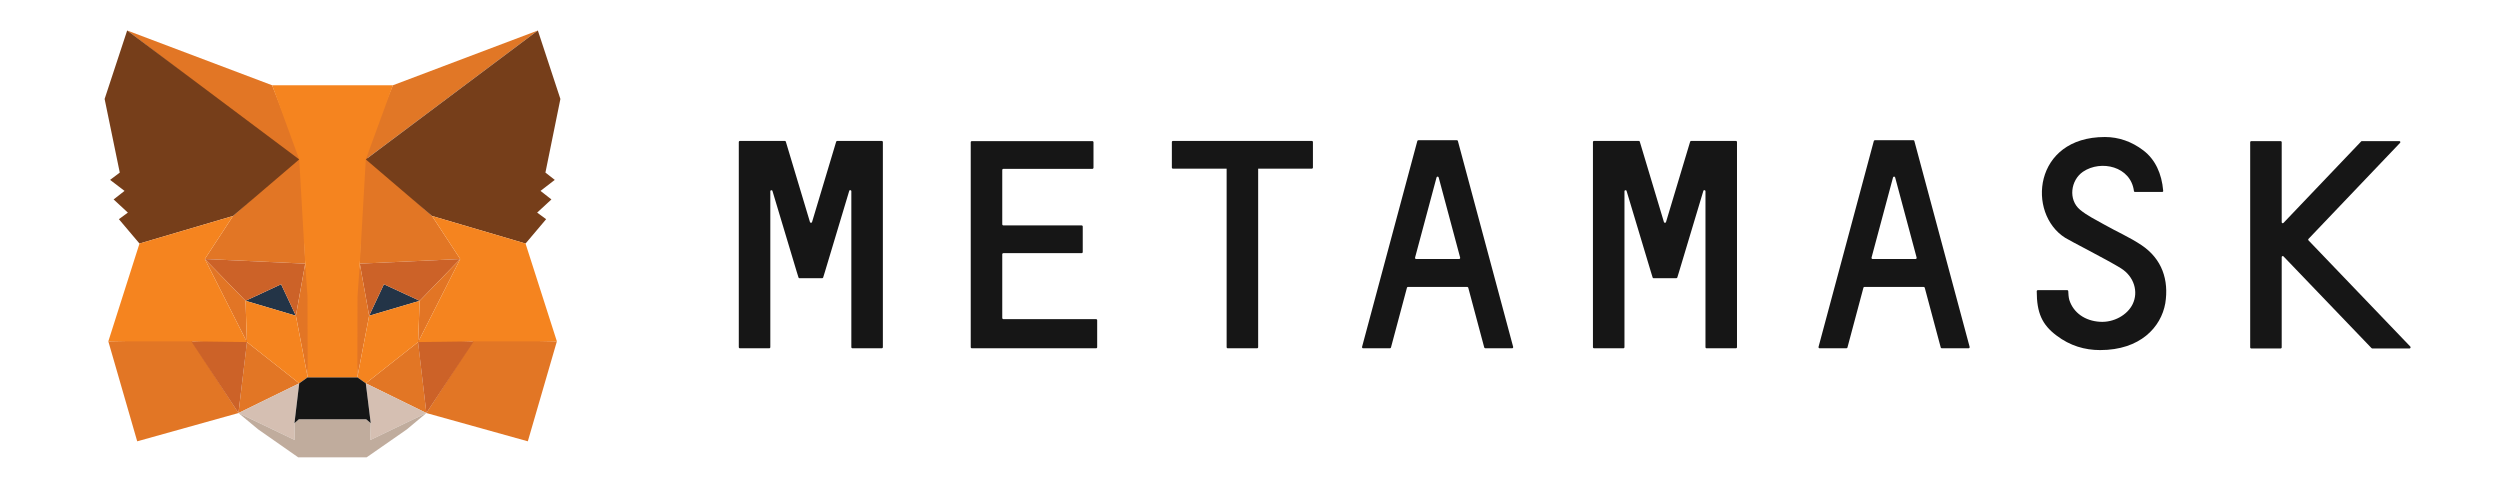 <svg width="164" height="32" viewBox="0 0 164 32" fill="none" xmlns="http://www.w3.org/2000/svg">
<path d="M140.484 16.082C139.698 15.557 138.832 15.183 138.011 14.717C137.48 14.413 136.914 14.145 136.452 13.76C135.666 13.107 135.828 11.823 136.648 11.263C137.827 10.47 139.779 10.913 139.987 12.535C139.987 12.57 140.022 12.593 140.056 12.593H141.835C141.882 12.593 141.916 12.558 141.905 12.512C141.812 11.392 141.385 10.458 140.599 9.863C139.848 9.292 138.993 8.988 138.081 8.988C133.379 8.988 132.951 14.017 135.481 15.603C135.77 15.79 138.254 17.05 139.132 17.598C140.01 18.147 140.287 19.15 139.906 19.943C139.56 20.667 138.658 21.168 137.757 21.11C136.775 21.052 136.013 20.515 135.747 19.675C135.701 19.523 135.678 19.232 135.678 19.103C135.678 19.068 135.643 19.033 135.609 19.033H133.679C133.645 19.033 133.61 19.068 133.61 19.103C133.61 20.515 133.956 21.297 134.904 22.008C135.793 22.685 136.764 22.965 137.769 22.965C140.403 22.965 141.766 21.46 142.043 19.897C142.286 18.368 141.835 16.992 140.484 16.082Z" fill="#161616"/>
<path d="M56.714 9.245H55.859H54.923C54.889 9.245 54.866 9.268 54.854 9.292L53.271 14.565C53.248 14.635 53.156 14.635 53.133 14.565L51.55 9.292C51.538 9.257 51.515 9.245 51.481 9.245H50.545H49.69H48.535C48.5 9.245 48.465 9.28 48.465 9.315V22.778C48.465 22.813 48.5 22.848 48.535 22.848H50.464C50.499 22.848 50.533 22.813 50.533 22.778V12.546C50.533 12.465 50.649 12.453 50.672 12.523L52.266 17.831L52.382 18.205C52.393 18.24 52.416 18.252 52.451 18.252H53.93C53.965 18.252 53.988 18.228 53.999 18.205L54.115 17.831L55.709 12.523C55.732 12.441 55.848 12.465 55.848 12.546V22.778C55.848 22.813 55.882 22.848 55.917 22.848H57.846C57.881 22.848 57.916 22.813 57.916 22.778V9.315C57.916 9.28 57.881 9.245 57.846 9.245H56.714Z" fill="#161616"/>
<path d="M110.943 9.245C110.909 9.245 110.885 9.268 110.874 9.292L109.291 14.565C109.268 14.635 109.176 14.635 109.153 14.565L107.57 9.292C107.558 9.257 107.535 9.245 107.5 9.245H104.566C104.531 9.245 104.497 9.28 104.497 9.315V22.778C104.497 22.813 104.531 22.848 104.566 22.848H106.495C106.53 22.848 106.565 22.813 106.565 22.778V12.546C106.565 12.465 106.68 12.453 106.703 12.523L108.298 17.831L108.413 18.205C108.425 18.24 108.448 18.252 108.482 18.252H109.961C109.996 18.252 110.019 18.228 110.031 18.205L110.146 17.831L111.74 12.523C111.763 12.441 111.879 12.465 111.879 12.546V22.778C111.879 22.813 111.914 22.848 111.948 22.848H113.878C113.912 22.848 113.947 22.813 113.947 22.778V9.315C113.947 9.28 113.912 9.245 113.878 9.245H110.943Z" fill="#161616"/>
<path d="M86.058 9.245H82.465H80.536H76.943C76.908 9.245 76.874 9.28 76.874 9.315V10.995C76.874 11.03 76.908 11.065 76.943 11.065H80.467V22.778C80.467 22.813 80.501 22.848 80.536 22.848H82.465C82.5 22.848 82.535 22.813 82.535 22.778V11.065H86.058C86.093 11.065 86.128 11.03 86.128 10.995V9.315C86.128 9.28 86.105 9.245 86.058 9.245Z" fill="#161616"/>
<path d="M97.438 22.848H99.194C99.24 22.848 99.275 22.802 99.263 22.755L95.636 9.245C95.624 9.21 95.601 9.198 95.566 9.198H94.896H93.718H93.048C93.013 9.198 92.99 9.222 92.978 9.245L89.351 22.755C89.339 22.802 89.374 22.848 89.42 22.848H91.176C91.211 22.848 91.234 22.825 91.246 22.802L92.297 18.87C92.308 18.835 92.332 18.823 92.366 18.823H96.248C96.283 18.823 96.306 18.847 96.317 18.87L97.368 22.802C97.38 22.825 97.415 22.848 97.438 22.848ZM92.828 16.898L94.238 11.637C94.261 11.567 94.353 11.567 94.376 11.637L95.786 16.898C95.797 16.945 95.763 16.992 95.716 16.992H92.898C92.851 16.992 92.817 16.945 92.828 16.898Z" fill="#161616"/>
<path d="M127.383 22.848H129.139C129.185 22.848 129.22 22.802 129.208 22.755L125.581 9.245C125.569 9.21 125.546 9.198 125.511 9.198H124.841H123.663H122.993C122.958 9.198 122.935 9.222 122.924 9.245L119.296 22.755C119.284 22.802 119.319 22.848 119.365 22.848H121.121C121.156 22.848 121.179 22.825 121.191 22.802L122.242 18.87C122.253 18.835 122.277 18.823 122.311 18.823H126.193C126.228 18.823 126.251 18.847 126.262 18.87L127.314 22.802C127.325 22.825 127.348 22.848 127.383 22.848ZM122.773 16.898L124.183 11.637C124.206 11.567 124.298 11.567 124.321 11.637L125.731 16.898C125.742 16.945 125.708 16.992 125.662 16.992H122.843C122.796 16.992 122.762 16.945 122.773 16.898Z" fill="#161616"/>
<path d="M65.748 20.853V16.677C65.748 16.642 65.783 16.607 65.818 16.607H70.959C70.993 16.607 71.028 16.572 71.028 16.537V14.857C71.028 14.822 70.993 14.787 70.959 14.787H65.818C65.783 14.787 65.748 14.752 65.748 14.717V11.147C65.748 11.112 65.783 11.077 65.818 11.077H71.663C71.698 11.077 71.733 11.042 71.733 11.007V9.327C71.733 9.292 71.698 9.257 71.663 9.257H65.748H63.75C63.715 9.257 63.68 9.292 63.68 9.327V11.077V14.798V16.618V20.935V22.778C63.68 22.813 63.715 22.848 63.75 22.848H65.748H71.906C71.941 22.848 71.975 22.813 71.975 22.778V21.005C71.975 20.97 71.941 20.935 71.906 20.935H65.806C65.772 20.923 65.748 20.9 65.748 20.853Z" fill="#161616"/>
<path d="M158.114 22.732L151.436 15.767C151.413 15.743 151.413 15.697 151.436 15.673L157.443 9.373C157.49 9.327 157.455 9.257 157.397 9.257H154.937C154.913 9.257 154.902 9.268 154.89 9.28L149.796 14.623C149.749 14.67 149.68 14.635 149.68 14.577V9.327C149.68 9.292 149.645 9.257 149.611 9.257H147.681C147.647 9.257 147.612 9.292 147.612 9.327V22.79C147.612 22.825 147.647 22.86 147.681 22.86H149.611C149.645 22.86 149.68 22.825 149.68 22.79V16.863C149.68 16.805 149.761 16.77 149.796 16.817L155.572 22.837C155.583 22.848 155.607 22.86 155.618 22.86H158.079C158.125 22.848 158.16 22.767 158.114 22.732Z" fill="#161616"/>
<path d="M35.283 2L23.604 10.75L25.776 5.593L35.283 2Z" fill="#E17726"/>
<path d="M8.342 2L19.918 10.832L17.85 5.593L8.342 2Z" fill="#E27625"/>
<path d="M31.078 22.288L27.971 27.095L34.625 28.95L36.531 22.393L31.078 22.288Z" fill="#E27625"/>
<path d="M7.106 22.393L9.001 28.95L15.644 27.095L12.547 22.288L7.106 22.393Z" fill="#E27625"/>
<path d="M15.286 14.168L13.437 16.992L20.022 17.295L19.803 10.12L15.286 14.168Z" fill="#E27625"/>
<path d="M28.34 14.168L23.754 10.038L23.604 17.295L30.189 16.992L28.34 14.168Z" fill="#E27625"/>
<path d="M15.644 27.095L19.629 25.147L16.198 22.44L15.644 27.095Z" fill="#E27625"/>
<path d="M23.996 25.147L27.971 27.095L27.427 22.44L23.996 25.147Z" fill="#E27625"/>
<path d="M27.971 27.095L23.996 25.147L24.32 27.76L24.285 28.868L27.971 27.095Z" fill="#D5BFB2"/>
<path d="M15.644 27.095L19.34 28.868L19.317 27.76L19.629 25.147L15.644 27.095Z" fill="#D5BFB2"/>
<path d="M19.41 20.713L16.106 19.733L18.439 18.648L19.41 20.713Z" fill="#233447"/>
<path d="M24.216 20.713L25.186 18.648L27.532 19.733L24.216 20.713Z" fill="#233447"/>
<path d="M15.643 27.095L16.221 22.288L12.547 22.393L15.643 27.095Z" fill="#CC6228"/>
<path d="M27.404 22.288L27.97 27.095L31.078 22.393L27.404 22.288Z" fill="#CC6228"/>
<path d="M30.189 16.992L23.603 17.295L24.216 20.713L25.186 18.648L27.531 19.733L30.189 16.992Z" fill="#CC6228"/>
<path d="M16.106 19.733L18.439 18.648L19.41 20.713L20.022 17.295L13.437 16.992L16.106 19.733Z" fill="#CC6228"/>
<path d="M13.437 16.992L16.198 22.44L16.106 19.733L13.437 16.992Z" fill="#E27525"/>
<path d="M27.532 19.733L27.427 22.44L30.189 16.992L27.532 19.733Z" fill="#E27525"/>
<path d="M20.022 17.295L19.41 20.713L20.184 24.75L20.357 19.43L20.022 17.295Z" fill="#E27525"/>
<path d="M23.604 17.295L23.28 19.418L23.442 24.75L24.216 20.713L23.604 17.295Z" fill="#E27525"/>
<path d="M24.216 20.713L23.442 24.75L23.996 25.147L27.427 22.44L27.532 19.733L24.216 20.713Z" fill="#F5841F"/>
<path d="M16.106 19.733L16.198 22.44L19.629 25.147L20.184 24.75L19.41 20.713L16.106 19.733Z" fill="#F5841F"/>
<path d="M24.285 28.868L24.32 27.76L24.019 27.503H19.606L19.317 27.76L19.34 28.868L15.644 27.095L16.938 28.168L19.56 30H24.054L26.688 28.168L27.971 27.095L24.285 28.868Z" fill="#C0AC9D"/>
<path d="M23.996 25.147L23.442 24.75H20.184L19.629 25.147L19.317 27.76L19.606 27.503H24.019L24.32 27.76L23.996 25.147Z" fill="#161616"/>
<path d="M35.78 11.322L36.762 6.492L35.283 2L23.996 10.458L28.34 14.168L34.475 15.977L35.827 14.378L35.237 13.947L36.173 13.083L35.457 12.523L36.393 11.8L35.78 11.322Z" fill="#763E1A"/>
<path d="M6.863 6.492L7.857 11.322L7.222 11.8L8.169 12.523L7.453 13.083L8.388 13.947L7.799 14.378L9.151 15.977L15.285 14.168L19.629 10.458L8.342 2L6.863 6.492Z" fill="#763E1A"/>
<path d="M34.475 15.976L28.34 14.168L30.189 16.991L27.427 22.44L31.078 22.393H36.531L34.475 15.976Z" fill="#F5841F"/>
<path d="M15.286 14.168L9.151 15.976L7.106 22.393H12.547L16.198 22.44L13.437 16.991L15.286 14.168Z" fill="#F5841F"/>
<path d="M23.604 17.295L23.996 10.458L25.776 5.593H17.85L19.629 10.458L20.022 17.295L20.172 19.442L20.184 24.75H23.442L23.453 19.442L23.604 17.295Z" fill="#F5841F"/>
</svg>
